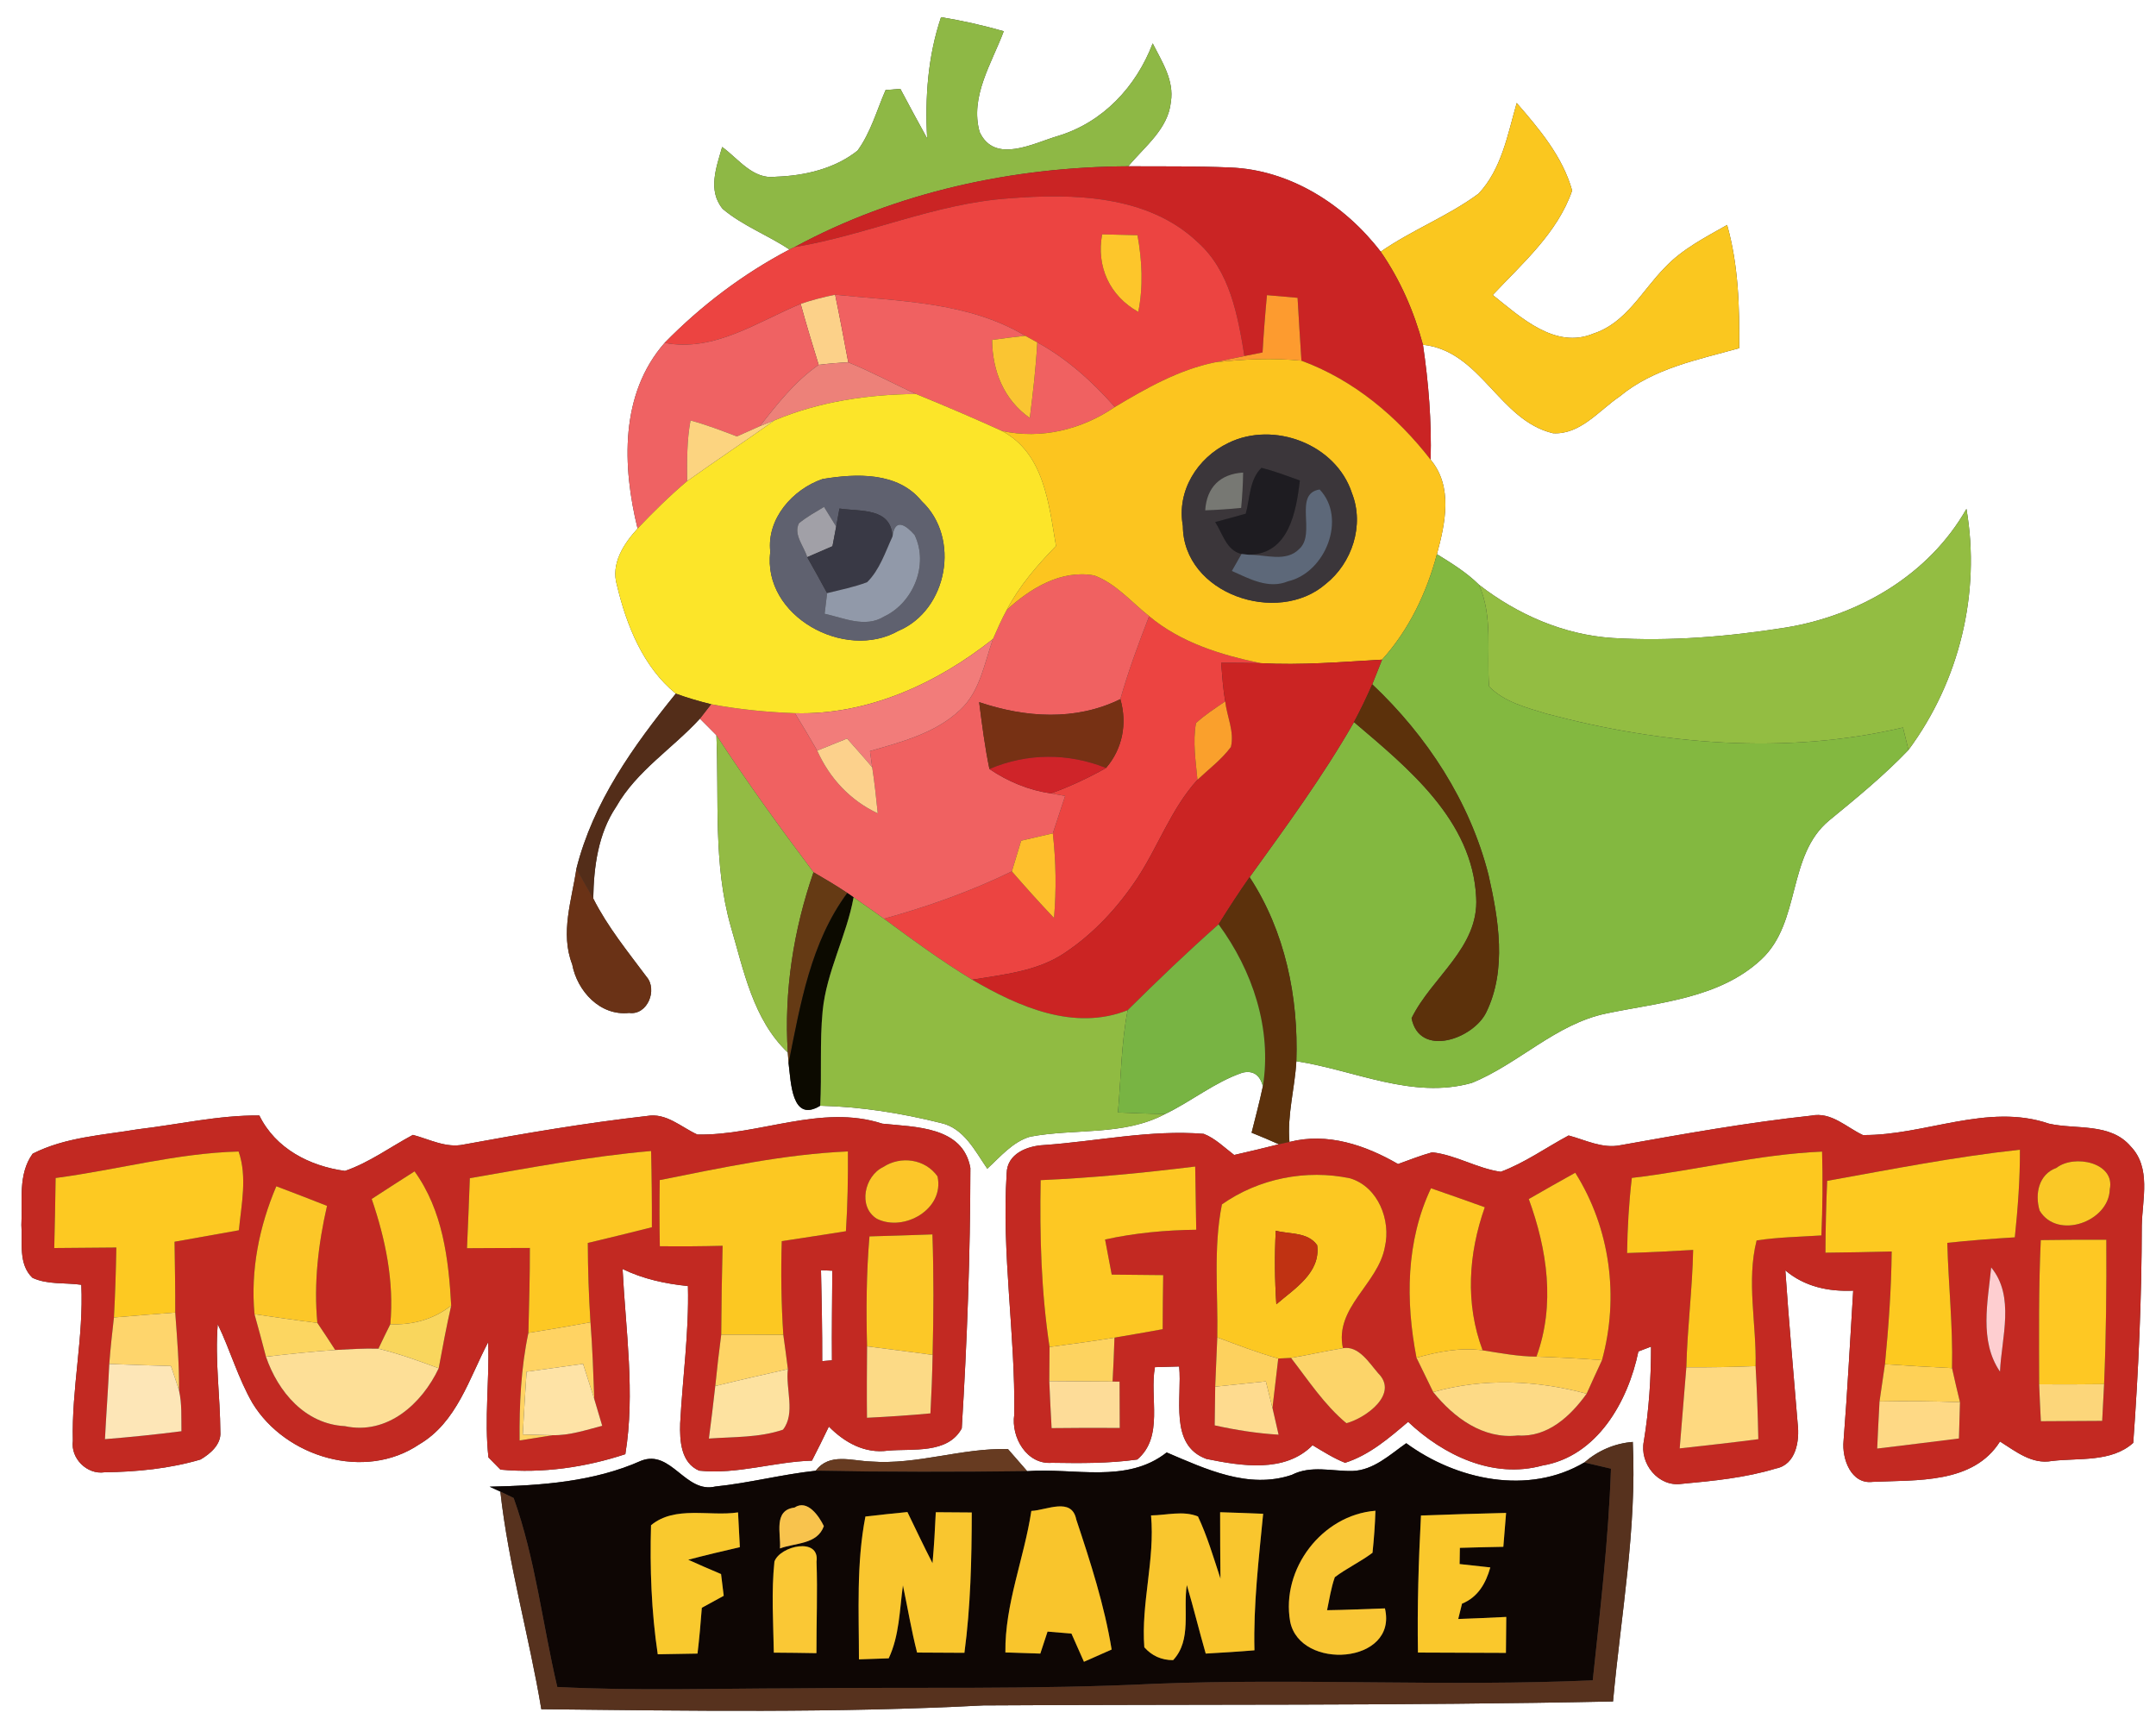 <?xml version="1.0" encoding="UTF-8" ?>
<!DOCTYPE svg PUBLIC "-//W3C//DTD SVG 1.1//EN" "http://www.w3.org/Graphics/SVG/1.1/DTD/svg11.dtd">
<svg width="250pt" height="200pt" viewBox="0 0 250 200" version="1.1" xmlns="http://www.w3.org/2000/svg">
<rect x="0" y="0" width="250" height="200" fill="#333333" stroke="none"/>
<g id="#ffffffff">
<path fill="#ffffff" opacity="1.00" d=" M 0.00 0.00 L 250.00 0.00 L 250.00 200.00 L 0.00 200.00 L 0.00 0.00 M 109.12 1.99 C 107.59 6.52 107.25 11.30 107.51 16.05 C 106.46 14.14 105.42 12.23 104.40 10.30 C 103.97 10.33 103.11 10.40 102.69 10.44 C 101.66 12.80 100.97 15.36 99.44 17.46 C 96.80 19.57 93.29 20.38 89.97 20.49 C 87.32 20.86 85.65 18.43 83.74 17.04 C 83.07 19.37 82.03 22.08 83.80 24.22 C 86.12 26.18 89.03 27.25 91.54 28.93 C 86.18 31.74 81.30 35.43 77.07 39.75 C 71.86 45.69 72.16 54.06 73.93 61.28 C 72.32 63.05 70.80 65.35 71.54 67.86 C 72.64 72.49 74.58 77.34 78.36 80.42 C 73.44 86.50 68.78 93.00 66.84 100.71 C 66.30 104.38 64.94 108.17 66.35 111.81 C 66.93 114.91 69.59 117.82 72.95 117.44 C 75.07 117.74 76.28 114.76 74.97 113.25 C 72.78 110.31 70.45 107.46 68.79 104.17 C 68.85 100.49 69.36 96.63 71.46 93.52 C 73.84 89.35 78.00 86.78 81.16 83.32 C 81.64 83.80 82.59 84.76 83.07 85.24 C 83.39 92.62 82.68 100.14 84.72 107.35 C 86.23 112.47 87.31 118.20 91.35 122.03 C 91.38 122.34 91.42 122.96 91.44 123.27 C 91.72 125.47 91.79 130.23 95.11 128.20 C 99.82 128.31 104.52 129.06 109.09 130.20 C 111.78 130.79 113.05 133.43 114.48 135.50 C 116.00 134.12 117.40 132.40 119.44 131.79 C 124.63 130.81 130.31 131.73 135.12 129.15 C 138.17 127.69 140.84 125.47 144.06 124.37 C 145.29 124.08 146.08 124.60 146.44 125.93 C 146.06 127.74 145.58 129.53 145.13 131.33 C 146.19 131.75 147.24 132.20 148.29 132.67 C 146.57 133.10 144.84 133.52 143.11 133.91 C 141.97 133.05 140.93 131.99 139.58 131.46 C 133.37 130.96 127.22 132.33 121.04 132.76 C 119.11 132.86 116.77 133.76 116.73 136.04 C 116.13 145.37 117.74 154.67 117.61 164.01 C 117.21 166.63 119.06 169.84 121.97 169.60 C 125.27 169.65 128.60 169.68 131.87 169.22 C 134.99 166.59 133.27 162.04 133.92 158.51 C 134.62 158.49 136.03 158.45 136.73 158.43 C 137.10 162.02 135.51 167.55 139.89 169.15 C 143.92 169.97 149.00 170.81 152.20 167.56 C 153.42 168.29 154.64 169.07 155.97 169.60 C 158.79 168.70 161.07 166.73 163.28 164.85 C 167.39 168.73 173.12 171.49 178.84 169.92 C 185.20 168.86 188.78 162.50 189.98 156.69 C 190.35 156.55 191.08 156.27 191.45 156.13 C 191.45 159.80 191.21 163.47 190.61 167.11 C 190.09 169.68 192.29 172.44 195.00 172.04 C 198.67 171.70 202.38 171.34 205.93 170.26 C 208.26 169.81 208.69 167.05 208.45 165.07 C 207.97 159.14 207.42 153.22 207.02 147.29 C 209.24 149.18 212.03 149.77 214.89 149.64 C 214.52 155.45 214.23 161.27 213.77 167.07 C 213.57 169.12 214.63 172.12 217.15 171.81 C 222.27 171.57 228.80 172.07 231.91 167.13 C 233.74 168.28 235.61 169.81 237.93 169.39 C 241.07 169.01 244.82 169.57 247.36 167.29 C 247.97 158.92 248.34 150.49 248.35 142.08 C 248.42 139.02 249.45 135.40 247.07 132.92 C 244.70 130.14 240.76 130.99 237.59 130.28 C 230.47 127.84 223.22 131.67 216.01 131.60 C 214.07 130.69 212.35 128.88 210.02 129.35 C 202.60 130.15 195.23 131.47 187.88 132.78 C 185.80 133.20 183.84 132.17 181.89 131.65 C 179.27 133.05 176.82 134.82 174.02 135.86 C 171.27 135.47 168.83 133.91 166.07 133.60 C 164.72 133.97 163.42 134.49 162.11 134.96 C 158.33 132.77 153.91 131.27 149.52 132.40 C 149.24 129.25 150.15 126.16 150.32 123.04 C 157.05 124.07 163.76 127.49 170.65 125.56 C 176.10 123.35 180.38 118.72 186.27 117.50 C 192.44 116.22 199.38 115.76 204.23 111.24 C 208.87 106.93 207.18 99.19 212.11 95.12 C 215.28 92.52 218.46 89.92 221.30 86.95 C 227.19 79.00 229.70 68.77 228.02 59.00 C 223.68 66.64 215.59 71.37 207.06 72.76 C 200.44 73.81 193.69 74.38 186.98 73.97 C 181.31 73.60 175.95 71.25 171.49 67.79 C 170.06 66.37 168.33 65.31 166.62 64.25 C 167.59 60.68 168.50 56.42 165.89 53.30 C 166.01 48.84 165.65 44.38 165.00 39.97 C 171.74 40.69 173.80 48.74 180.08 50.23 C 183.24 50.42 185.42 47.58 187.83 45.95 C 191.76 42.69 196.88 41.71 201.67 40.37 C 201.72 35.57 201.58 30.73 200.27 26.08 C 197.74 27.52 195.07 28.87 193.05 31.02 C 190.42 33.68 188.55 37.45 184.78 38.67 C 180.33 40.54 176.33 36.78 173.09 34.20 C 176.55 30.52 180.61 26.99 182.30 22.09 C 181.19 18.15 178.50 14.97 175.87 11.94 C 174.83 15.57 174.12 19.61 171.45 22.45 C 167.91 25.07 163.72 26.66 160.10 29.18 C 155.94 23.75 149.59 19.67 142.62 19.42 C 138.69 19.25 134.76 19.30 130.83 19.28 C 132.72 17.00 135.46 14.96 135.77 11.81 C 136.17 9.32 134.73 7.14 133.66 5.03 C 131.75 10.04 127.91 14.18 122.69 15.76 C 119.84 16.59 115.36 19.06 113.60 15.32 C 112.43 11.23 115.01 7.32 116.39 3.62 C 114.00 2.94 111.57 2.39 109.12 1.99 M 53.77 132.70 C 51.73 133.14 49.80 132.09 47.88 131.58 C 45.26 132.98 42.83 134.79 40.00 135.76 C 35.90 135.20 31.96 133.18 30.07 129.33 C 25.32 129.29 20.69 130.38 15.99 130.93 C 11.89 131.62 7.56 131.84 3.79 133.76 C 2.05 136.16 2.63 139.26 2.48 142.03 C 2.63 144.09 2.10 146.55 3.76 148.15 C 5.51 148.97 7.55 148.69 9.43 148.96 C 9.71 155.02 8.29 161.00 8.45 167.06 C 8.17 169.09 10.10 171.00 12.12 170.70 C 15.86 170.65 19.65 170.28 23.25 169.22 C 24.37 168.57 25.67 167.46 25.55 166.03 C 25.53 161.86 24.91 157.70 25.25 153.53 C 26.70 156.54 27.61 159.80 29.29 162.70 C 33.13 168.97 42.30 171.72 48.60 167.47 C 52.97 164.92 54.40 159.81 56.61 155.60 C 56.77 160.06 56.14 164.53 56.64 168.98 C 56.98 169.33 57.68 170.04 58.03 170.39 C 62.87 170.85 67.92 170.12 72.51 168.60 C 73.67 161.53 72.55 154.25 72.19 147.13 C 74.57 148.29 77.15 148.84 79.77 149.11 C 79.91 154.44 79.15 159.72 78.87 165.03 C 78.81 167.01 78.94 169.60 81.07 170.51 C 85.48 170.98 89.77 169.47 94.15 169.35 C 94.82 168.04 95.48 166.73 96.11 165.40 C 97.94 167.25 100.27 168.56 102.97 168.19 C 105.83 167.94 109.90 168.60 111.52 165.61 C 112.14 155.57 112.51 145.48 112.52 135.42 C 111.66 130.58 106.11 130.68 102.31 130.28 C 95.19 127.97 88.04 131.68 80.86 131.54 C 78.97 130.68 77.26 128.99 75.02 129.39 C 67.90 130.20 60.82 131.40 53.77 132.70 M 100.98 169.45 C 98.77 169.38 96.17 168.40 94.59 170.52 C 90.68 170.94 86.86 171.95 82.95 172.35 C 79.46 173.19 77.84 168.01 74.35 169.36 C 68.87 171.81 62.71 172.24 56.78 172.37 C 57.09 172.52 57.71 172.80 58.02 172.94 C 58.96 181.46 61.37 189.73 62.77 198.17 C 79.84 198.35 96.95 198.62 114.00 197.73 C 138.35 197.58 162.69 197.78 187.04 197.27 C 187.95 187.26 189.81 177.26 189.33 167.18 C 187.22 167.35 185.31 168.18 183.71 169.56 C 177.22 173.40 168.89 171.60 163.06 167.33 C 161.15 168.67 159.27 170.47 156.81 170.55 C 154.45 170.59 152.02 169.86 149.79 171.00 C 144.75 172.70 139.77 170.30 135.28 168.40 C 130.66 172.06 124.51 170.15 119.11 170.57 C 118.36 169.71 117.62 168.86 116.88 168.01 C 111.52 167.86 106.35 169.86 100.98 169.45 Z" />
<path fill="#ffffff" opacity="1.00" d=" M 95.20 147.27 C 95.53 147.28 96.18 147.31 96.51 147.33 C 96.49 150.79 96.44 154.25 96.47 157.72 C 96.19 157.74 95.62 157.79 95.34 157.81 C 95.35 154.29 95.28 150.78 95.20 147.27 Z" />
</g>
<g id="#8eb845ff">
<path fill="#8eb845" opacity="1.00" d=" M 109.12 1.99 C 111.57 2.39 114.00 2.94 116.39 3.62 C 115.01 7.32 112.43 11.23 113.60 15.32 C 115.36 19.06 119.84 16.59 122.69 15.76 C 127.91 14.18 131.75 10.04 133.66 5.03 C 134.73 7.14 136.17 9.32 135.77 11.81 C 135.46 14.96 132.72 17.00 130.83 19.28 C 117.47 19.35 103.93 22.26 92.13 28.65 L 91.54 28.93 C 89.03 27.25 86.12 26.18 83.80 24.22 C 82.03 22.08 83.07 19.37 83.74 17.04 C 85.65 18.43 87.32 20.86 89.97 20.49 C 93.29 20.38 96.80 19.57 99.44 17.46 C 100.97 15.36 101.66 12.80 102.69 10.44 C 103.11 10.40 103.97 10.33 104.40 10.30 C 105.42 12.23 106.46 14.14 107.51 16.05 C 107.25 11.30 107.59 6.52 109.12 1.99 Z" />
</g>
<g id="#fac71fff">
<path fill="#fac71f" opacity="1.00" d=" M 175.87 11.94 C 178.50 14.97 181.19 18.15 182.30 22.09 C 180.61 26.99 176.55 30.52 173.09 34.20 C 176.33 36.78 180.33 40.54 184.78 38.67 C 188.55 37.45 190.42 33.68 193.05 31.02 C 195.07 28.87 197.74 27.52 200.27 26.08 C 201.58 30.73 201.72 35.57 201.67 40.37 C 196.88 41.71 191.76 42.69 187.83 45.95 C 185.42 47.58 183.24 50.42 180.08 50.23 C 173.80 48.74 171.74 40.69 165.00 39.97 C 163.97 36.14 162.37 32.45 160.10 29.18 C 163.72 26.66 167.91 25.07 171.45 22.45 C 174.12 19.61 174.83 15.57 175.87 11.94 Z" />
</g>
<g id="#ca2424ff">
<path fill="#ca2424" opacity="1.00" d=" M 92.13 28.65 C 103.93 22.26 117.47 19.35 130.83 19.28 C 134.76 19.30 138.69 19.25 142.62 19.42 C 149.59 19.67 155.94 23.75 160.10 29.18 C 162.37 32.45 163.97 36.14 165.00 39.97 C 165.65 44.38 166.01 48.84 165.89 53.30 C 161.99 48.26 156.94 44.04 150.91 41.82 C 150.75 39.39 150.60 36.96 150.46 34.53 C 149.27 34.42 148.09 34.32 146.91 34.22 C 146.70 36.43 146.53 38.64 146.40 40.86 C 145.87 40.96 144.82 41.17 144.30 41.28 C 143.53 36.58 142.63 31.44 138.90 28.10 C 133.12 22.59 124.44 22.41 116.96 23.00 C 108.41 23.59 100.52 27.25 92.13 28.65 Z" />
</g>
<g id="#ec4441ff">
<path fill="#ec4441" opacity="1.00" d=" M 92.13 28.65 C 100.52 27.25 108.41 23.59 116.96 23.00 C 124.44 22.41 133.12 22.59 138.90 28.10 C 142.63 31.44 143.53 36.58 144.30 41.28 C 143.15 41.51 142.01 41.75 140.88 42.01 C 136.68 42.87 132.91 45.01 129.27 47.19 C 126.67 44.25 123.74 41.59 120.28 39.70 C 119.93 39.51 119.23 39.12 118.88 38.93 C 112.24 34.97 104.30 34.94 96.84 34.17 C 95.48 34.44 94.15 34.79 92.84 35.23 C 87.80 37.33 82.80 40.85 77.07 39.75 C 81.30 35.43 86.18 31.74 91.54 28.93 L 92.13 28.65 M 127.80 27.17 C 127.10 30.90 128.68 34.32 131.99 36.16 C 132.58 33.22 132.43 30.21 131.90 27.27 C 130.53 27.23 129.16 27.20 127.80 27.17 Z" />
<path fill="#ec4441" opacity="1.00" d=" M 129.91 81.06 C 130.84 77.79 132.02 74.61 133.25 71.44 C 136.92 74.51 141.58 75.94 146.18 76.89 C 144.65 76.86 143.12 76.85 141.60 76.85 C 141.72 78.34 141.82 79.84 142.07 81.32 C 140.91 82.12 139.71 82.88 138.68 83.84 C 138.29 86.02 138.65 88.23 138.85 90.41 C 135.81 93.75 134.32 98.11 131.86 101.84 C 129.63 105.20 126.83 108.24 123.46 110.48 C 120.30 112.62 116.40 112.98 112.74 113.59 C 109.19 111.44 105.84 108.98 102.50 106.52 C 107.59 105.11 112.58 103.34 117.33 101.03 C 118.92 102.86 120.54 104.67 122.22 106.43 C 122.50 103.16 122.45 99.88 122.08 96.62 C 122.55 95.17 123.03 93.72 123.51 92.28 C 123.10 92.21 122.28 92.06 121.87 91.99 C 124.07 91.18 126.21 90.20 128.25 89.04 C 130.18 86.79 130.72 83.88 129.91 81.06 Z" />
</g>
<g id="#fdc62bff">
<path fill="#fdc62b" opacity="1.00" d=" M 127.80 27.17 C 129.16 27.20 130.53 27.23 131.90 27.27 C 132.43 30.21 132.58 33.22 131.99 36.16 C 128.68 34.32 127.10 30.90 127.80 27.17 Z" />
</g>
<g id="#fcd189ff">
<path fill="#fcd189" opacity="1.00" d=" M 92.84 35.23 C 94.15 34.79 95.48 34.44 96.84 34.17 C 97.38 36.77 97.87 39.39 98.36 42.01 C 97.21 42.06 96.07 42.16 94.93 42.30 C 94.20 39.96 93.49 37.60 92.84 35.23 Z" />
</g>
<g id="#f06161ff">
<path fill="#f06161" opacity="1.00" d=" M 96.84 34.17 C 104.30 34.94 112.24 34.97 118.88 38.93 C 117.60 39.07 116.32 39.23 115.04 39.41 C 115.07 43.01 116.40 46.35 119.41 48.46 C 119.78 45.55 120.12 42.63 120.28 39.70 C 123.74 41.59 126.67 44.25 129.27 47.19 C 125.45 49.80 120.74 50.97 116.17 49.96 C 112.88 48.46 109.56 47.05 106.22 45.68 C 103.58 44.49 101.04 43.09 98.36 42.01 C 97.87 39.39 97.38 36.77 96.84 34.17 Z" />
<path fill="#f06161" opacity="1.00" d=" M 116.74 70.71 C 119.46 68.22 123.05 66.01 126.89 66.72 C 129.41 67.66 131.19 69.81 133.25 71.44 C 132.02 74.61 130.84 77.79 129.91 81.06 C 124.71 83.62 118.89 83.21 113.54 81.41 C 113.87 84.00 114.20 86.60 114.73 89.16 C 116.87 90.62 119.30 91.62 121.87 91.99 C 122.28 92.06 123.10 92.21 123.51 92.28 C 123.03 93.72 122.55 95.17 122.08 96.62 C 120.86 96.90 119.63 97.18 118.41 97.47 C 118.05 98.65 117.69 99.84 117.33 101.03 C 112.58 103.34 107.59 105.11 102.50 106.52 C 101.34 105.68 100.16 104.85 98.98 104.04 L 98.25 103.53 C 96.97 102.68 95.66 101.90 94.33 101.13 C 90.43 95.94 86.62 90.68 83.07 85.24 C 82.59 84.76 81.64 83.80 81.16 83.32 C 81.49 82.90 82.14 82.06 82.46 81.65 C 85.66 82.25 88.92 82.57 92.18 82.69 C 93.06 84.12 93.92 85.57 94.76 87.03 C 96.19 90.23 98.59 92.81 101.78 94.30 C 101.60 92.52 101.41 90.74 101.14 88.97 C 101.07 88.50 100.95 87.55 100.88 87.08 C 104.56 86.02 108.47 85.01 111.33 82.31 C 113.64 80.18 114.13 76.92 115.14 74.09 C 115.64 72.95 116.14 71.80 116.74 70.71 Z" />
</g>
<g id="#fd9b2fff">
<path fill="#fd9b2f" opacity="1.00" d=" M 146.91 34.22 C 148.09 34.32 149.27 34.42 150.46 34.53 C 150.60 36.96 150.75 39.39 150.91 41.82 C 147.58 41.48 144.21 41.64 140.88 42.01 C 142.01 41.75 143.15 41.51 144.30 41.28 C 144.82 41.17 145.87 40.96 146.40 40.86 C 146.53 38.64 146.70 36.43 146.91 34.22 Z" />
</g>
<g id="#ef6263ff">
<path fill="#ef6263" opacity="1.00" d=" M 77.07 39.75 C 82.80 40.85 87.80 37.33 92.84 35.23 C 93.49 37.60 94.20 39.96 94.93 42.30 C 92.20 44.20 90.14 46.82 88.11 49.41 C 87.22 49.81 86.34 50.21 85.45 50.60 C 83.68 49.93 81.90 49.24 80.07 48.75 C 79.64 51.06 79.66 53.43 79.68 55.78 C 77.65 57.49 75.76 59.36 73.93 61.28 C 72.16 54.06 71.86 45.69 77.07 39.75 Z" />
</g>
<g id="#fac532ff">
<path fill="#fac532" opacity="1.00" d=" M 115.04 39.41 C 116.32 39.23 117.60 39.07 118.88 38.93 C 119.23 39.12 119.93 39.51 120.28 39.70 C 120.12 42.63 119.78 45.55 119.41 48.46 C 116.40 46.35 115.07 43.01 115.04 39.41 Z" />
</g>
<g id="#fcc51fff">
<path fill="#fcc51f" opacity="1.00" d=" M 140.88 42.01 C 144.21 41.64 147.58 41.48 150.91 41.82 C 156.94 44.04 161.99 48.26 165.89 53.30 C 168.50 56.42 167.59 60.68 166.62 64.25 C 165.42 68.74 163.39 73.01 160.26 76.48 C 155.57 76.75 150.88 77.15 146.18 76.89 C 141.58 75.94 136.92 74.51 133.25 71.44 C 131.19 69.81 129.41 67.66 126.89 66.72 C 123.05 66.01 119.46 68.22 116.74 70.71 C 118.20 67.93 120.27 65.54 122.45 63.30 C 121.61 58.43 121.08 52.54 116.17 49.96 C 120.74 50.97 125.45 49.80 129.27 47.19 C 132.91 45.01 136.68 42.87 140.88 42.01 M 142.43 51.36 C 138.83 53.09 136.42 56.93 137.16 60.98 C 137.20 68.85 148.12 72.57 153.72 67.71 C 156.78 65.29 158.23 60.89 156.77 57.19 C 154.93 51.50 147.70 48.77 142.43 51.36 Z" />
</g>
<g id="#ed8179ff">
<path fill="#ed8179" opacity="1.00" d=" M 94.93 42.30 C 96.07 42.16 97.21 42.06 98.36 42.01 C 101.04 43.09 103.58 44.49 106.22 45.68 C 100.63 45.73 94.98 46.56 89.80 48.74 C 89.38 48.91 88.53 49.24 88.11 49.41 C 90.14 46.82 92.20 44.20 94.93 42.30 Z" />
</g>
<g id="#fce529ff">
<path fill="#fce529" opacity="1.00" d=" M 89.80 48.74 C 94.98 46.56 100.63 45.73 106.22 45.68 C 109.56 47.05 112.88 48.46 116.17 49.96 C 121.08 52.54 121.61 58.43 122.45 63.30 C 120.27 65.54 118.20 67.93 116.74 70.71 C 116.14 71.80 115.64 72.95 115.14 74.09 C 108.65 79.25 100.61 82.93 92.18 82.69 C 88.92 82.57 85.66 82.25 82.46 81.65 C 81.07 81.31 79.70 80.91 78.36 80.42 C 74.58 77.34 72.64 72.49 71.54 67.86 C 70.80 65.35 72.32 63.05 73.93 61.28 C 75.76 59.36 77.65 57.49 79.68 55.78 C 83.03 53.39 86.45 51.12 89.80 48.74 M 95.38 55.54 C 91.92 56.73 88.89 60.13 89.32 63.98 C 88.38 71.43 97.96 76.67 104.16 73.15 C 109.89 70.74 111.41 62.35 106.87 58.10 C 104.12 54.69 99.28 54.89 95.38 55.54 Z" />
</g>
<g id="#fcd480ff">
<path fill="#fcd480" opacity="1.00" d=" M 80.07 48.75 C 81.90 49.24 83.68 49.93 85.45 50.60 C 86.34 50.21 87.22 49.81 88.11 49.41 C 88.53 49.24 89.38 48.91 89.80 48.74 C 86.45 51.12 83.03 53.39 79.68 55.78 C 79.66 53.43 79.64 51.06 80.07 48.75 Z" />
</g>
<g id="#3b363aff">
<path fill="#3b363a" opacity="1.00" d=" M 142.43 51.36 C 147.70 48.77 154.93 51.50 156.77 57.19 C 158.23 60.89 156.78 65.29 153.72 67.71 C 148.12 72.57 137.20 68.85 137.16 60.98 C 136.42 56.93 138.83 53.09 142.43 51.36 M 146.27 54.24 C 144.86 55.63 144.95 57.77 144.45 59.56 C 143.27 59.88 142.09 60.20 140.91 60.53 C 141.77 61.85 142.20 63.82 143.96 64.23 C 143.68 64.73 143.12 65.71 142.84 66.20 C 144.86 67.10 147.09 68.34 149.35 67.40 C 153.71 66.39 156.20 60.08 153.02 56.75 C 149.91 57.24 152.66 61.87 150.65 63.65 C 149.12 65.22 146.73 64.29 144.82 64.32 C 149.47 64.24 150.29 59.33 150.73 55.71 C 149.25 55.18 147.79 54.62 146.27 54.24 M 139.75 59.17 C 141.14 59.12 142.53 59.03 143.92 58.89 C 144.05 57.53 144.13 56.16 144.15 54.79 C 141.48 54.95 139.92 56.50 139.75 59.17 Z" />
</g>
<g id="#1e1c21ff">
<path fill="#1e1c21" opacity="1.00" d=" M 146.27 54.24 C 147.79 54.62 149.25 55.18 150.73 55.71 C 150.29 59.33 149.47 64.24 144.82 64.32 L 143.96 64.23 C 142.20 63.82 141.77 61.85 140.91 60.53 C 142.09 60.20 143.27 59.88 144.45 59.56 C 144.95 57.77 144.86 55.63 146.27 54.24 Z" />
</g>
<g id="#5f616fff">
<path fill="#5f616f" opacity="1.00" d=" M 95.38 55.54 C 99.28 54.89 104.12 54.69 106.87 58.10 C 111.41 62.35 109.89 70.74 104.16 73.15 C 97.96 76.67 88.38 71.43 89.32 63.98 C 88.89 60.13 91.92 56.73 95.38 55.54 M 92.64 60.67 C 91.98 62.01 93.24 63.34 93.60 64.60 C 94.39 65.98 95.15 67.37 95.91 68.77 C 95.84 69.36 95.69 70.56 95.62 71.16 C 97.85 71.65 100.33 72.83 102.50 71.49 C 105.91 69.89 107.72 65.46 106.05 62.02 C 105.01 60.85 103.77 60.01 103.49 62.20 C 103.31 58.82 99.78 59.33 97.34 58.96 C 97.25 59.48 97.05 60.53 96.96 61.05 C 96.61 60.48 95.91 59.34 95.55 58.77 C 94.56 59.37 93.54 59.93 92.64 60.67 Z" />
</g>
<g id="#777873ff">
<path fill="#777873" opacity="1.00" d=" M 139.75 59.17 C 139.92 56.50 141.48 54.95 144.15 54.79 C 144.13 56.16 144.05 57.53 143.92 58.89 C 142.53 59.03 141.14 59.12 139.75 59.17 Z" />
</g>
<g id="#5d6879ff">
<path fill="#5d6879" opacity="1.00" d=" M 150.65 63.65 C 152.66 61.87 149.91 57.24 153.02 56.75 C 156.20 60.08 153.71 66.39 149.35 67.40 C 147.09 68.34 144.86 67.10 142.84 66.20 C 143.12 65.71 143.68 64.73 143.96 64.23 L 144.82 64.32 C 146.73 64.29 149.12 65.22 150.65 63.65 Z" />
</g>
<g id="#a1a0a7ff">
<path fill="#a1a0a7" opacity="1.00" d=" M 92.64 60.67 C 93.54 59.93 94.56 59.37 95.55 58.77 C 95.91 59.34 96.61 60.48 96.96 61.05 C 96.85 61.62 96.64 62.76 96.53 63.33 C 95.80 63.64 94.33 64.28 93.60 64.60 C 93.24 63.34 91.98 62.01 92.64 60.67 Z" />
</g>
<g id="#393945ff">
<path fill="#393945" opacity="1.00" d=" M 97.34 58.96 C 99.78 59.33 103.31 58.82 103.49 62.20 C 102.65 64.02 102.01 66.05 100.55 67.50 C 99.05 68.07 97.47 68.38 95.91 68.77 C 95.15 67.37 94.39 65.98 93.60 64.60 C 94.33 64.28 95.80 63.64 96.53 63.33 C 96.64 62.76 96.85 61.62 96.96 61.05 C 97.05 60.53 97.25 59.48 97.34 58.96 Z" />
</g>
<g id="#93bd42ff">
<path fill="#93bd42" opacity="1.00" d=" M 207.06 72.76 C 215.59 71.37 223.68 66.64 228.02 59.00 C 229.70 68.77 227.19 79.00 221.30 86.95 C 221.14 86.30 220.82 85.00 220.66 84.35 C 207.05 87.56 192.75 86.32 179.35 82.76 C 177.01 82.04 174.43 81.41 172.67 79.59 C 172.36 75.66 173.16 71.53 171.49 67.79 C 175.95 71.25 181.31 73.60 186.98 73.97 C 193.69 74.38 200.44 73.81 207.06 72.76 Z" />
</g>
<g id="#9199a9ff">
<path fill="#9199a9" opacity="1.00" d=" M 103.49 62.20 C 103.77 60.01 105.01 60.85 106.05 62.02 C 107.72 65.46 105.91 69.89 102.50 71.49 C 100.33 72.83 97.85 71.65 95.62 71.16 C 95.69 70.56 95.84 69.36 95.91 68.77 C 97.47 68.38 99.05 68.07 100.55 67.50 C 102.01 66.05 102.65 64.02 103.49 62.20 Z" />
</g>
<g id="#83b840ff">
<path fill="#83b840" opacity="1.00" d=" M 160.26 76.48 C 163.39 73.01 165.42 68.74 166.62 64.25 C 168.33 65.31 170.06 66.37 171.49 67.79 C 173.16 71.53 172.36 75.66 172.67 79.59 C 174.43 81.41 177.01 82.04 179.35 82.76 C 192.75 86.32 207.05 87.56 220.66 84.35 C 220.82 85.00 221.14 86.30 221.30 86.95 C 218.46 89.92 215.28 92.52 212.11 95.12 C 207.18 99.19 208.87 106.93 204.23 111.24 C 199.38 115.76 192.44 116.22 186.27 117.50 C 180.38 118.72 176.10 123.35 170.65 125.56 C 163.76 127.49 157.05 124.07 150.32 123.04 C 150.57 115.59 149.02 107.99 144.90 101.70 C 149.12 95.84 153.41 90.00 157.00 83.72 C 163.28 89.06 170.75 95.11 171.17 104.05 C 171.52 109.87 166.00 113.30 163.68 118.05 C 164.59 122.67 170.84 120.46 172.34 117.37 C 174.75 112.43 173.77 106.58 172.60 101.43 C 170.43 92.91 165.47 85.33 159.12 79.34 C 159.50 78.38 159.88 77.43 160.26 76.48 Z" />
</g>
<g id="#f27c7aff">
<path fill="#f27c7a" opacity="1.00" d=" M 92.18 82.69 C 100.61 82.93 108.65 79.25 115.14 74.09 C 114.13 76.92 113.64 80.18 111.33 82.31 C 108.47 85.01 104.56 86.02 100.88 87.08 C 100.95 87.55 101.07 88.50 101.14 88.97 C 100.19 87.83 99.20 86.73 98.22 85.63 C 97.06 86.10 95.91 86.56 94.76 87.03 C 93.92 85.57 93.06 84.12 92.18 82.69 Z" />
</g>
<g id="#cb2423ff">
<path fill="#cb2423" opacity="1.00" d=" M 146.18 76.89 C 150.88 77.15 155.57 76.75 160.26 76.48 C 159.88 77.43 159.50 78.38 159.12 79.34 C 158.47 80.83 157.77 82.29 157.00 83.72 C 153.41 90.00 149.12 95.84 144.90 101.70 C 143.64 103.49 142.46 105.32 141.30 107.17 C 137.68 110.37 134.19 113.72 130.76 117.12 C 124.57 119.59 118.09 116.72 112.74 113.59 C 116.40 112.98 120.30 112.62 123.46 110.48 C 126.83 108.24 129.63 105.20 131.86 101.84 C 134.32 98.11 135.81 93.75 138.85 90.41 C 140.17 89.17 141.64 88.07 142.73 86.61 C 143.16 84.85 142.27 83.07 142.07 81.32 C 141.82 79.84 141.72 78.34 141.60 76.85 C 143.12 76.85 144.65 76.86 146.18 76.89 Z" />
</g>
<g id="#532d19ff">
<path fill="#532d19" opacity="1.00" d=" M 78.36 80.42 C 79.70 80.91 81.07 81.31 82.46 81.65 C 82.14 82.06 81.49 82.90 81.16 83.32 C 78.00 86.78 73.84 89.35 71.46 93.52 C 69.36 96.63 68.85 100.49 68.79 104.17 C 68.13 103.01 67.49 101.86 66.84 100.71 C 68.78 93.00 73.44 86.50 78.36 80.42 Z" />
</g>
<g id="#5c310bff">
<path fill="#5c310b" opacity="1.00" d=" M 157.00 83.72 C 157.77 82.29 158.47 80.83 159.12 79.34 C 165.47 85.33 170.43 92.91 172.60 101.43 C 173.77 106.58 174.75 112.43 172.34 117.37 C 170.84 120.46 164.59 122.67 163.68 118.05 C 166.00 113.30 171.52 109.87 171.17 104.05 C 170.75 95.11 163.28 89.06 157.00 83.72 Z" />
</g>
<g id="#773114ff">
<path fill="#773114" opacity="1.00" d=" M 113.54 81.41 C 118.89 83.21 124.71 83.62 129.91 81.06 C 130.72 83.88 130.18 86.79 128.25 89.04 C 123.87 87.28 119.08 87.30 114.73 89.16 C 114.20 86.60 113.87 84.00 113.54 81.41 Z" />
</g>
<g id="#faa02cff">
<path fill="#faa02c" opacity="1.00" d=" M 138.68 83.84 C 139.71 82.88 140.91 82.12 142.07 81.32 C 142.27 83.07 143.16 84.85 142.73 86.61 C 141.64 88.07 140.17 89.17 138.85 90.41 C 138.65 88.23 138.29 86.02 138.68 83.84 Z" />
</g>
<g id="#93bb44ff">
<path fill="#93bb44" opacity="1.00" d=" M 83.07 85.24 C 86.62 90.68 90.43 95.94 94.33 101.13 C 92.01 107.83 90.90 114.94 91.35 122.03 C 87.31 118.20 86.23 112.47 84.72 107.35 C 82.68 100.14 83.39 92.62 83.07 85.24 Z" />
</g>
<g id="#fcd18cff">
<path fill="#fcd18c" opacity="1.00" d=" M 94.76 87.03 C 95.91 86.56 97.06 86.10 98.22 85.63 C 99.20 86.73 100.19 87.83 101.14 88.97 C 101.41 90.74 101.60 92.52 101.78 94.30 C 98.59 92.81 96.19 90.23 94.76 87.03 Z" />
</g>
<g id="#cf2429ff">
<path fill="#cf2429" opacity="1.00" d=" M 114.73 89.16 C 119.08 87.30 123.87 87.28 128.25 89.04 C 126.21 90.20 124.07 91.18 121.87 91.99 C 119.30 91.62 116.87 90.62 114.73 89.16 Z" />
</g>
<g id="#febf2cff">
<path fill="#febf2c" opacity="1.00" d=" M 118.41 97.47 C 119.63 97.18 120.86 96.90 122.08 96.62 C 122.45 99.88 122.50 103.16 122.22 106.43 C 120.54 104.67 118.92 102.86 117.33 101.03 C 117.69 99.84 118.05 98.65 118.41 97.47 Z" />
</g>
<g id="#6a3216ff">
<path fill="#6a3216" opacity="1.00" d=" M 66.84 100.71 C 67.49 101.86 68.13 103.01 68.79 104.17 C 70.45 107.46 72.78 110.31 74.97 113.25 C 76.28 114.76 75.07 117.74 72.95 117.44 C 69.59 117.82 66.93 114.91 66.35 111.81 C 64.94 108.17 66.30 104.38 66.84 100.71 Z" />
</g>
<g id="#653a14ff">
<path fill="#653a14" opacity="1.00" d=" M 94.33 101.13 C 95.66 101.90 96.97 102.68 98.25 103.53 C 94.00 109.27 92.81 116.44 91.44 123.27 C 91.42 122.96 91.38 122.34 91.35 122.03 C 90.90 114.94 92.01 107.83 94.33 101.13 Z" />
</g>
<g id="#5c310cff">
<path fill="#5c310c" opacity="1.00" d=" M 141.30 107.17 C 142.46 105.32 143.64 103.49 144.90 101.70 C 149.02 107.99 150.57 115.59 150.32 123.04 C 150.15 126.16 149.24 129.25 149.52 132.40 C 149.21 132.47 148.60 132.60 148.29 132.67 C 147.24 132.20 146.19 131.75 145.13 131.33 C 145.58 129.53 146.06 127.74 146.44 125.93 C 147.50 119.27 145.24 112.53 141.30 107.17 Z" />
</g>
<g id="#0c0a00ff">
<path fill="#0c0a00" opacity="1.00" d=" M 91.44 123.27 C 92.81 116.44 94.00 109.27 98.25 103.53 L 98.98 104.04 C 98.16 108.53 95.84 112.64 95.39 117.22 C 95.04 120.87 95.30 124.54 95.11 128.20 C 91.79 130.23 91.72 125.47 91.44 123.27 Z" />
</g>
<g id="#90bb42ff">
<path fill="#90bb42" opacity="1.00" d=" M 98.98 104.04 C 100.16 104.85 101.34 105.68 102.50 106.52 C 105.84 108.98 109.19 111.44 112.74 113.59 C 118.09 116.72 124.57 119.59 130.76 117.12 C 130.00 121.03 129.99 125.03 129.63 128.98 C 131.46 129.05 133.29 129.14 135.12 129.15 C 130.31 131.73 124.63 130.81 119.44 131.79 C 117.40 132.40 116.00 134.12 114.48 135.50 C 113.05 133.43 111.78 130.79 109.09 130.20 C 104.52 129.06 99.82 128.31 95.11 128.20 C 95.30 124.54 95.04 120.87 95.39 117.22 C 95.84 112.64 98.16 108.53 98.98 104.04 Z" />
</g>
<g id="#78b443ff">
<path fill="#78b443" opacity="1.00" d=" M 130.76 117.12 C 134.19 113.72 137.68 110.37 141.30 107.17 C 145.24 112.53 147.50 119.27 146.44 125.93 C 146.08 124.60 145.29 124.08 144.06 124.37 C 140.84 125.47 138.17 127.69 135.12 129.15 C 133.29 129.14 131.46 129.05 129.63 128.98 C 129.99 125.03 130.00 121.03 130.76 117.12 Z" />
</g>
<g id="#c22922ff">
<path fill="#c22922" opacity="1.00" d=" M 53.77 132.70 C 60.82 131.40 67.90 130.20 75.02 129.39 C 77.26 128.99 78.97 130.68 80.86 131.54 C 88.04 131.68 95.19 127.97 102.31 130.28 C 106.11 130.68 111.66 130.58 112.52 135.42 C 112.51 145.48 112.14 155.57 111.52 165.61 C 109.90 168.60 105.83 167.94 102.97 168.19 C 100.27 168.56 97.94 167.25 96.11 165.40 C 95.48 166.73 94.82 168.04 94.15 169.35 C 89.77 169.47 85.48 170.98 81.07 170.51 C 78.94 169.60 78.81 167.01 78.87 165.03 C 79.15 159.72 79.91 154.44 79.77 149.11 C 77.15 148.84 74.57 148.29 72.19 147.13 C 72.55 154.25 73.67 161.53 72.51 168.60 C 67.92 170.12 62.87 170.85 58.03 170.39 C 57.68 170.04 56.98 169.33 56.64 168.98 C 56.14 164.53 56.77 160.06 56.61 155.60 C 54.40 159.81 52.97 164.92 48.60 167.47 C 42.30 171.72 33.13 168.97 29.29 162.70 C 27.61 159.80 26.70 156.54 25.25 153.53 C 24.91 157.70 25.53 161.86 25.55 166.03 C 25.67 167.46 24.37 168.57 23.25 169.22 C 19.65 170.28 15.86 170.65 12.12 170.70 C 10.10 171.00 8.17 169.09 8.45 167.06 C 8.29 161.00 9.71 155.02 9.43 148.96 C 7.55 148.69 5.51 148.97 3.76 148.15 C 2.10 146.55 2.63 144.09 2.48 142.03 C 2.63 139.26 2.05 136.16 3.79 133.76 C 7.56 131.84 11.89 131.62 15.99 130.93 C 20.69 130.38 25.32 129.29 30.07 129.33 C 31.96 133.18 35.90 135.20 40.00 135.76 C 42.83 134.79 45.26 132.98 47.88 131.58 C 49.80 132.09 51.73 133.14 53.77 132.70 M 6.45 136.58 C 6.41 139.28 6.36 141.99 6.29 144.70 C 8.69 144.69 11.09 144.66 13.49 144.64 C 13.44 147.34 13.36 150.05 13.21 152.75 C 13.00 154.54 12.81 156.34 12.67 158.14 C 12.54 161.05 12.32 163.95 12.17 166.86 C 15.13 166.62 18.09 166.32 21.04 165.94 C 21.01 164.36 21.11 162.77 20.76 161.22 C 20.79 158.20 20.54 155.19 20.32 152.18 C 20.33 149.44 20.28 146.70 20.24 143.97 C 22.73 143.53 25.21 143.09 27.70 142.64 C 27.99 139.62 28.69 136.47 27.67 133.51 C 20.51 133.69 13.53 135.65 6.45 136.58 M 54.48 136.60 C 54.38 139.31 54.27 142.02 54.15 144.72 C 56.58 144.71 59.01 144.69 61.44 144.69 C 61.45 147.97 61.35 151.25 61.27 154.54 C 60.40 158.63 60.22 162.83 60.25 167.01 C 61.52 166.81 62.79 166.61 64.07 166.40 C 66.04 166.44 67.94 165.80 69.83 165.31 C 69.60 164.54 69.14 162.99 68.91 162.21 C 68.80 159.24 68.70 156.27 68.47 153.31 C 68.27 150.25 68.17 147.18 68.16 144.11 C 70.64 143.52 73.12 142.92 75.59 142.29 C 75.60 139.34 75.57 136.39 75.50 133.45 C 68.43 134.06 61.46 135.40 54.48 136.60 M 76.50 136.82 C 76.46 139.38 76.46 141.93 76.51 144.49 C 78.94 144.52 81.36 144.50 83.79 144.44 C 83.70 147.87 83.65 151.30 83.63 154.74 C 83.37 156.72 83.14 158.71 82.94 160.70 C 82.72 162.73 82.46 164.76 82.20 166.79 C 85.06 166.58 88.04 166.70 90.79 165.76 C 92.28 163.87 91.07 161.01 91.36 158.74 C 91.19 157.41 91.02 156.08 90.83 154.76 C 90.59 151.14 90.54 147.52 90.65 143.90 C 93.13 143.53 95.61 143.14 98.09 142.75 C 98.29 139.67 98.34 136.59 98.32 133.50 C 90.94 133.82 83.72 135.39 76.50 136.82 M 102.41 135.31 C 100.24 136.34 99.44 139.92 101.68 141.31 C 104.81 142.87 109.55 140.20 108.71 136.39 C 107.29 134.37 104.44 133.97 102.41 135.31 M 43.10 139.01 C 44.70 143.68 45.71 148.57 45.26 153.53 C 44.79 154.47 44.33 155.42 43.88 156.37 C 42.21 156.32 40.54 156.43 38.87 156.52 C 38.19 155.46 37.50 154.42 36.80 153.38 C 36.37 148.82 36.90 144.26 37.92 139.81 C 35.96 139.04 34.01 138.28 32.04 137.54 C 30.05 142.22 29.04 147.27 29.51 152.37 C 29.97 154.01 30.41 155.65 30.84 157.30 C 32.24 161.38 35.38 165.11 39.99 165.35 C 44.90 166.41 48.92 162.77 50.87 158.64 C 51.32 156.21 51.77 153.78 52.32 151.37 C 52.02 145.95 51.34 140.34 48.07 135.81 C 46.41 136.87 44.75 137.93 43.10 139.01 M 100.82 143.35 C 100.46 147.59 100.43 151.85 100.54 156.10 C 100.52 158.86 100.50 161.62 100.53 164.38 C 102.99 164.26 105.44 164.10 107.89 163.87 C 108.01 161.61 108.10 159.35 108.14 157.09 C 108.26 152.43 108.28 147.77 108.12 143.12 C 105.69 143.20 103.25 143.29 100.82 143.35 M 95.20 147.27 C 95.28 150.78 95.35 154.29 95.34 157.81 C 95.62 157.79 96.19 157.74 96.47 157.72 C 96.44 154.25 96.49 150.79 96.51 147.33 C 96.18 147.31 95.53 147.28 95.20 147.27 Z" />
</g>
<g id="#c32922ff">
<path fill="#c32922" opacity="1.00" d=" M 187.88 132.78 C 195.23 131.47 202.60 130.15 210.02 129.35 C 212.35 128.88 214.07 130.69 216.01 131.60 C 223.22 131.67 230.47 127.84 237.59 130.28 C 240.76 130.99 244.70 130.14 247.07 132.92 C 249.45 135.40 248.42 139.02 248.35 142.08 C 248.34 150.49 247.97 158.92 247.36 167.29 C 244.82 169.57 241.07 169.01 237.93 169.39 C 235.61 169.81 233.74 168.28 231.91 167.13 C 228.80 172.07 222.27 171.57 217.15 171.81 C 214.63 172.12 213.57 169.12 213.77 167.07 C 214.23 161.27 214.52 155.45 214.89 149.64 C 212.03 149.77 209.24 149.18 207.02 147.29 C 207.42 153.22 207.97 159.14 208.45 165.07 C 208.69 167.05 208.26 169.81 205.93 170.26 C 202.38 171.34 198.67 171.70 195.00 172.04 C 192.29 172.44 190.09 169.68 190.61 167.11 C 191.21 163.47 191.45 159.80 191.45 156.13 C 191.08 156.27 190.35 156.55 189.98 156.69 C 188.78 162.50 185.20 168.86 178.84 169.92 C 173.12 171.49 167.39 168.73 163.28 164.85 C 161.07 166.73 158.79 168.70 155.97 169.60 C 154.64 169.07 153.42 168.29 152.20 167.56 C 149.00 170.81 143.92 169.97 139.89 169.15 C 135.51 167.55 137.10 162.02 136.73 158.43 C 136.03 158.45 134.62 158.49 133.92 158.51 C 133.27 162.04 134.99 166.59 131.87 169.22 C 128.60 169.68 125.27 169.65 121.97 169.60 C 119.06 169.84 117.21 166.63 117.61 164.01 C 117.74 154.67 116.13 145.37 116.73 136.04 C 116.77 133.76 119.11 132.86 121.04 132.76 C 127.22 132.33 133.37 130.96 139.58 131.46 C 140.93 131.99 141.97 133.05 143.11 133.91 C 144.84 133.52 146.57 133.10 148.29 132.67 C 148.60 132.60 149.21 132.47 149.52 132.40 C 153.91 131.27 158.33 132.77 162.11 134.96 C 163.42 134.49 164.72 133.97 166.07 133.60 C 168.83 133.91 171.27 135.47 174.02 135.86 C 176.82 134.82 179.27 133.05 181.89 131.65 C 183.84 132.17 185.80 133.20 187.88 132.78 M 211.87 136.91 C 211.75 139.69 211.68 142.46 211.67 145.24 C 214.23 145.22 216.79 145.16 219.35 145.10 C 219.31 149.47 218.99 153.82 218.57 158.17 C 218.35 159.61 218.14 161.05 217.94 162.49 C 217.84 164.31 217.75 166.13 217.67 167.95 C 220.82 167.56 223.99 167.19 227.15 166.78 C 227.19 165.37 227.23 163.97 227.27 162.57 C 226.95 161.25 226.64 159.94 226.35 158.62 C 226.46 153.77 225.93 148.94 225.80 144.10 C 228.40 143.82 231.01 143.62 233.63 143.46 C 233.98 140.08 234.24 136.70 234.22 133.30 C 226.71 134.11 219.30 135.58 211.87 136.91 M 189.22 136.57 C 188.88 139.46 188.71 142.37 188.67 145.28 C 191.22 145.20 193.78 145.07 196.33 144.92 C 196.24 149.47 195.65 153.99 195.54 158.53 C 195.29 161.67 195.02 164.79 194.77 167.93 C 197.81 167.59 200.86 167.26 203.89 166.86 C 203.83 164.04 203.73 161.21 203.57 158.39 C 203.69 153.56 202.49 148.54 203.69 143.82 C 206.17 143.44 208.69 143.40 211.20 143.24 C 211.34 140.00 211.37 136.76 211.28 133.52 C 203.84 133.84 196.59 135.71 189.22 136.57 M 120.67 136.83 C 120.55 143.29 120.73 149.77 121.70 156.17 C 121.69 157.49 121.68 158.81 121.67 160.13 C 121.75 161.94 121.83 163.76 121.94 165.58 C 124.57 165.55 127.20 165.54 129.84 165.56 C 129.83 163.77 129.82 161.98 129.82 160.19 L 129.01 160.18 C 129.11 158.48 129.17 156.79 129.23 155.09 C 131.09 154.78 132.96 154.44 134.82 154.11 C 134.82 152.02 134.85 149.93 134.88 147.84 C 132.89 147.81 130.90 147.80 128.91 147.78 C 128.65 146.42 128.40 145.06 128.14 143.71 C 131.61 142.95 135.15 142.62 138.71 142.58 C 138.66 140.14 138.62 137.69 138.59 135.25 C 132.64 135.98 126.66 136.57 120.67 136.83 M 238.45 135.41 C 236.38 136.15 235.93 138.47 236.51 140.37 C 238.56 143.78 244.55 141.66 244.64 137.89 C 245.30 134.79 240.51 133.79 238.45 135.41 M 141.69 139.64 C 140.67 144.71 141.25 149.93 141.15 155.06 C 141.07 156.96 140.99 158.86 140.91 160.77 C 140.89 162.26 140.87 163.76 140.85 165.26 C 143.29 165.80 145.76 166.19 148.26 166.34 C 148.09 165.56 147.73 164.01 147.55 163.24 C 147.78 161.33 148.00 159.42 148.22 157.51 C 148.59 157.50 149.33 157.46 149.70 157.44 C 151.72 160.05 153.56 162.88 156.12 165.01 C 158.38 164.41 162.23 161.62 159.81 159.22 C 158.76 158.01 157.54 155.99 155.72 156.31 C 154.71 151.59 159.79 148.89 160.58 144.59 C 161.31 141.47 159.80 137.60 156.56 136.62 C 151.47 135.54 145.94 136.64 141.69 139.64 M 177.27 139.02 C 179.41 144.88 180.36 151.28 178.16 157.29 C 176.06 157.28 173.99 156.88 171.92 156.56 C 169.88 151.14 170.27 145.35 172.17 139.97 C 170.09 139.22 168.01 138.49 165.93 137.77 C 163.02 143.91 162.98 150.87 164.25 157.42 C 164.89 158.75 165.54 160.08 166.19 161.40 C 168.58 164.37 171.99 166.90 176.01 166.43 C 179.46 166.67 182.12 164.18 183.98 161.59 C 184.56 160.29 185.16 158.99 185.76 157.70 C 187.77 150.37 186.72 142.42 182.66 135.97 C 180.85 136.97 179.06 137.99 177.27 139.02 M 236.64 143.78 C 236.38 149.35 236.44 154.93 236.45 160.50 C 236.51 161.93 236.57 163.35 236.65 164.78 C 239.02 164.76 241.39 164.76 243.76 164.74 C 243.83 163.32 243.90 161.90 243.98 160.48 C 244.22 154.90 244.27 149.32 244.24 143.74 C 241.71 143.73 239.17 143.74 236.64 143.78 M 230.89 146.95 C 230.50 150.92 229.48 155.48 231.91 159.03 C 232.09 155.07 233.67 150.32 230.89 146.95 Z" />
</g>
<g id="#fdc922ff">
<path fill="#fdc922" opacity="1.00" d=" M 6.45 136.58 C 13.53 135.65 20.51 133.69 27.67 133.51 C 28.69 136.47 27.99 139.62 27.70 142.64 C 25.21 143.09 22.73 143.53 20.24 143.97 C 20.28 146.70 20.33 149.44 20.32 152.18 C 17.95 152.36 15.58 152.54 13.21 152.75 C 13.36 150.05 13.44 147.34 13.49 144.64 C 11.09 144.66 8.69 144.69 6.29 144.70 C 6.36 141.99 6.41 139.28 6.45 136.58 Z" />
</g>
<g id="#fdc920ff">
<path fill="#fdc920" opacity="1.00" d=" M 211.87 136.91 C 219.30 135.58 226.71 134.11 234.22 133.30 C 234.24 136.70 233.98 140.08 233.63 143.46 C 231.01 143.62 228.40 143.82 225.80 144.10 C 225.93 148.94 226.46 153.77 226.35 158.62 C 223.75 158.49 221.16 158.35 218.57 158.17 C 218.99 153.82 219.31 149.47 219.35 145.10 C 216.79 145.16 214.23 145.22 211.67 145.24 C 211.68 142.46 211.75 139.69 211.87 136.91 Z" />
</g>
<g id="#fdc823ff">
<path fill="#fdc823" opacity="1.00" d=" M 54.48 136.60 C 61.46 135.40 68.43 134.06 75.50 133.45 C 75.57 136.39 75.60 139.34 75.59 142.29 C 73.12 142.92 70.64 143.52 68.16 144.11 C 68.17 147.18 68.27 150.25 68.47 153.31 C 66.08 153.75 63.68 154.16 61.27 154.54 C 61.35 151.25 61.45 147.97 61.44 144.69 C 59.01 144.69 56.58 144.71 54.15 144.72 C 54.27 142.02 54.38 139.31 54.48 136.60 Z" />
<path fill="#fdc823" opacity="1.00" d=" M 120.67 136.83 C 126.66 136.57 132.64 135.98 138.59 135.25 C 138.62 137.69 138.66 140.14 138.71 142.58 C 135.15 142.62 131.61 142.95 128.14 143.71 C 128.40 145.06 128.65 146.42 128.91 147.78 C 130.90 147.80 132.89 147.81 134.88 147.84 C 134.85 149.93 134.82 152.02 134.82 154.11 C 132.96 154.44 131.09 154.78 129.23 155.09 C 126.73 155.50 124.21 155.84 121.70 156.17 C 120.73 149.77 120.55 143.29 120.67 136.83 Z" />
</g>
<g id="#fcc822ff">
<path fill="#fcc822" opacity="1.00" d=" M 76.50 136.82 C 83.72 135.39 90.94 133.82 98.32 133.50 C 98.34 136.59 98.29 139.67 98.09 142.75 C 95.61 143.14 93.13 143.53 90.65 143.90 C 90.54 147.52 90.59 151.14 90.83 154.76 C 88.43 154.74 86.03 154.74 83.63 154.74 C 83.65 151.30 83.70 147.87 83.79 144.44 C 81.36 144.50 78.94 144.52 76.51 144.49 C 76.46 141.93 76.46 139.38 76.50 136.82 Z" />
<path fill="#fcc822" opacity="1.00" d=" M 141.69 139.64 C 145.94 136.64 151.47 135.54 156.56 136.62 C 159.80 137.60 161.31 141.47 160.58 144.59 C 159.79 148.89 154.71 151.59 155.72 156.31 C 153.70 156.64 151.71 157.10 149.70 157.44 C 149.33 157.46 148.59 157.50 148.22 157.51 C 145.81 156.83 143.48 155.93 141.15 155.06 C 141.25 149.93 140.67 144.71 141.69 139.64 M 147.93 142.69 C 147.79 145.53 147.81 148.38 148.00 151.22 C 150.08 149.42 153.16 147.57 152.73 144.37 C 151.64 142.82 149.55 143.12 147.93 142.69 Z" />
</g>
<g id="#fdc81fff">
<path fill="#fdc81f" opacity="1.00" d=" M 189.22 136.57 C 196.59 135.71 203.84 133.84 211.28 133.52 C 211.37 136.76 211.34 140.00 211.20 143.24 C 208.69 143.40 206.17 143.44 203.69 143.82 C 202.49 148.54 203.69 153.56 203.57 158.39 C 200.89 158.50 198.22 158.54 195.54 158.53 C 195.65 153.99 196.24 149.47 196.33 144.92 C 193.78 145.07 191.22 145.20 188.67 145.28 C 188.71 142.37 188.88 139.46 189.22 136.57 Z" />
</g>
<g id="#fcc629ff">
<path fill="#fcc629" opacity="1.00" d=" M 102.41 135.31 C 104.44 133.97 107.29 134.37 108.71 136.39 C 109.55 140.20 104.81 142.87 101.68 141.31 C 99.44 139.92 100.24 136.34 102.41 135.31 Z" />
</g>
<g id="#fac826ff">
<path fill="#fac826" opacity="1.00" d=" M 238.45 135.41 C 240.51 133.79 245.30 134.79 244.64 137.89 C 244.55 141.66 238.56 143.78 236.51 140.37 C 235.93 138.47 236.38 136.15 238.45 135.41 Z" />
</g>
<g id="#fcc726ff">
<path fill="#fcc726" opacity="1.00" d=" M 43.10 139.01 C 44.75 137.93 46.41 136.87 48.07 135.81 C 51.34 140.34 52.02 145.95 52.32 151.37 C 50.29 152.97 47.82 153.65 45.26 153.53 C 45.71 148.57 44.70 143.68 43.10 139.01 Z" />
</g>
<g id="#fec626ff">
<path fill="#fec626" opacity="1.00" d=" M 177.27 139.02 C 179.06 137.99 180.85 136.97 182.66 135.97 C 186.72 142.42 187.77 150.37 185.76 157.70 C 183.23 157.50 180.70 157.38 178.16 157.29 C 180.36 151.28 179.41 144.88 177.27 139.02 Z" />
</g>
<g id="#fcc728ff">
<path fill="#fcc728" opacity="1.00" d=" M 32.04 137.54 C 34.01 138.28 35.96 139.04 37.92 139.81 C 36.90 144.26 36.37 148.82 36.80 153.38 C 34.37 153.08 31.94 152.73 29.51 152.37 C 29.04 147.27 30.05 142.22 32.04 137.54 Z" />
</g>
<g id="#fec823ff">
<path fill="#fec823" opacity="1.00" d=" M 165.93 137.77 C 168.01 138.49 170.09 139.22 172.17 139.97 C 170.27 145.35 169.88 151.14 171.92 156.56 C 169.33 156.20 166.74 156.72 164.25 157.42 C 162.98 150.87 163.02 143.91 165.93 137.77 Z" />
<path fill="#fec823" opacity="1.00" d=" M 236.64 143.78 C 239.17 143.74 241.71 143.73 244.24 143.74 C 244.27 149.32 244.22 154.90 243.98 160.48 C 241.47 160.51 238.96 160.52 236.45 160.50 C 236.44 154.93 236.38 149.35 236.64 143.78 Z" />
</g>
<g id="#fcc827ff">
<path fill="#fcc827" opacity="1.00" d=" M 100.82 143.35 C 103.25 143.29 105.69 143.20 108.12 143.12 C 108.28 147.77 108.26 152.43 108.14 157.09 C 105.61 156.75 103.08 156.42 100.54 156.10 C 100.43 151.85 100.46 147.59 100.82 143.35 Z" />
</g>
<g id="#c03212ff">
<path fill="#c03212" opacity="1.00" d=" M 147.93 142.69 C 149.55 143.12 151.64 142.82 152.73 144.37 C 153.16 147.57 150.08 149.42 148.00 151.22 C 147.81 148.38 147.79 145.53 147.93 142.69 Z" />
</g>
<g id="#feced0ff">
<path fill="#feced0" opacity="1.00" d=" M 230.89 146.95 C 233.67 150.32 232.09 155.07 231.91 159.03 C 229.48 155.48 230.50 150.92 230.89 146.95 Z" />
</g>
<g id="#f9d65dff">
<path fill="#f9d65d" opacity="1.00" d=" M 45.26 153.53 C 47.82 153.65 50.29 152.97 52.32 151.37 C 51.77 153.78 51.32 156.21 50.87 158.64 C 48.58 157.79 46.27 156.95 43.88 156.37 C 44.33 155.42 44.79 154.47 45.26 153.53 Z" />
</g>
<g id="#fed56cff">
<path fill="#fed56c" opacity="1.00" d=" M 13.21 152.75 C 15.58 152.54 17.95 152.36 20.32 152.18 C 20.54 155.19 20.79 158.20 20.76 161.22 C 20.46 160.27 20.15 159.32 19.82 158.38 C 17.44 158.32 15.06 158.23 12.67 158.14 C 12.81 156.34 13.00 154.54 13.21 152.75 Z" />
</g>
<g id="#fcd661ff">
<path fill="#fcd661" opacity="1.00" d=" M 29.51 152.37 C 31.94 152.73 34.37 153.08 36.80 153.38 C 37.50 154.42 38.19 155.46 38.87 156.52 C 36.18 156.70 33.51 156.99 30.84 157.30 C 30.41 155.65 29.97 154.01 29.51 152.37 Z" />
</g>
<g id="#ffd363ff">
<path fill="#ffd363" opacity="1.00" d=" M 68.47 153.31 C 68.70 156.27 68.80 159.24 68.91 162.21 C 68.48 160.85 68.05 159.49 67.61 158.13 C 65.43 158.43 63.24 158.73 61.06 159.04 C 60.90 161.47 60.75 163.89 60.62 166.32 C 61.48 166.34 63.20 166.38 64.07 166.40 C 62.79 166.61 61.52 166.81 60.25 167.01 C 60.22 162.83 60.40 158.63 61.27 154.54 C 63.68 154.16 66.08 153.75 68.47 153.31 Z" />
</g>
<g id="#fed465ff">
<path fill="#fed465" opacity="1.00" d=" M 83.63 154.74 C 86.03 154.74 88.43 154.74 90.83 154.76 C 91.02 156.08 91.19 157.41 91.36 158.74 C 88.55 159.37 85.74 160.01 82.94 160.70 C 83.14 158.71 83.37 156.72 83.63 154.74 Z" />
</g>
<g id="#fdd360ff">
<path fill="#fdd360" opacity="1.00" d=" M 121.70 156.17 C 124.21 155.84 126.73 155.50 129.23 155.09 C 129.17 156.79 129.11 158.48 129.01 160.18 C 126.56 160.16 124.12 160.14 121.67 160.13 C 121.68 158.81 121.69 157.49 121.70 156.17 Z" />
</g>
<g id="#fdd15eff">
<path fill="#fdd15e" opacity="1.00" d=" M 141.15 155.06 C 143.48 155.93 145.81 156.83 148.22 157.51 C 148.00 159.42 147.78 161.33 147.55 163.24 C 147.30 162.21 147.04 161.18 146.78 160.16 C 144.82 160.36 142.86 160.57 140.91 160.77 C 140.99 158.86 141.07 156.96 141.15 155.06 Z" />
</g>
<g id="#fddf97ff">
<path fill="#fddf97" opacity="1.00" d=" M 30.84 157.30 C 33.51 156.99 36.18 156.70 38.87 156.52 C 40.54 156.43 42.21 156.32 43.88 156.37 C 46.27 156.95 48.58 157.79 50.87 158.64 C 48.92 162.77 44.90 166.41 39.99 165.35 C 35.38 165.11 32.24 161.38 30.84 157.30 Z" />
</g>
<g id="#fcda86ff">
<path fill="#fcda86" opacity="1.00" d=" M 100.54 156.10 C 103.08 156.42 105.61 156.75 108.14 157.09 C 108.10 159.35 108.01 161.61 107.89 163.87 C 105.44 164.10 102.99 164.26 100.53 164.38 C 100.50 161.62 100.52 158.86 100.54 156.10 Z" />
</g>
<g id="#fcd469ff">
<path fill="#fcd469" opacity="1.00" d=" M 149.70 157.44 C 151.71 157.10 153.70 156.64 155.72 156.31 C 157.54 155.99 158.76 158.01 159.81 159.22 C 162.23 161.62 158.38 164.41 156.12 165.01 C 153.56 162.88 151.72 160.05 149.70 157.44 Z" />
</g>
<g id="#fdce51ff">
<path fill="#fdce51" opacity="1.00" d=" M 164.25 157.42 C 166.74 156.72 169.33 156.20 171.92 156.56 C 173.99 156.88 176.06 157.28 178.16 157.29 C 180.70 157.38 183.23 157.50 185.76 157.70 C 185.16 158.99 184.56 160.29 183.98 161.59 C 178.18 160.02 172.01 159.75 166.19 161.40 C 165.54 160.08 164.89 158.75 164.25 157.42 Z" />
</g>
<g id="#fde6b7ff">
<path fill="#fde6b7" opacity="1.00" d=" M 12.67 158.14 C 15.06 158.23 17.44 158.32 19.82 158.38 C 20.15 159.32 20.46 160.27 20.76 161.22 C 21.11 162.77 21.01 164.36 21.04 165.94 C 18.09 166.32 15.13 166.62 12.17 166.86 C 12.32 163.95 12.54 161.05 12.67 158.14 Z" />
</g>
<g id="#fee3a6ff">
<path fill="#fee3a6" opacity="1.00" d=" M 61.06 159.04 C 63.24 158.73 65.43 158.43 67.61 158.13 C 68.05 159.49 68.48 160.85 68.91 162.21 C 69.14 162.99 69.60 164.54 69.83 165.31 C 67.94 165.80 66.04 166.44 64.07 166.40 C 63.20 166.38 61.48 166.34 60.62 166.32 C 60.75 163.89 60.90 161.47 61.06 159.04 Z" />
</g>
<g id="#fed980ff">
<path fill="#fed980" opacity="1.00" d=" M 195.54 158.53 C 198.22 158.54 200.89 158.50 203.57 158.39 C 203.73 161.21 203.83 164.04 203.89 166.86 C 200.86 167.26 197.81 167.59 194.77 167.93 C 195.02 164.79 195.29 161.67 195.54 158.53 Z" />
</g>
<g id="#fed157ff">
<path fill="#fed157" opacity="1.00" d=" M 217.94 162.49 C 218.14 161.05 218.35 159.61 218.57 158.17 C 221.16 158.35 223.75 158.49 226.35 158.62 C 226.64 159.94 226.95 161.25 227.27 162.57 C 224.16 162.46 221.05 162.43 217.94 162.49 Z" />
</g>
<g id="#fde2a0ff">
<path fill="#fde2a0" opacity="1.00" d=" M 82.94 160.70 C 85.74 160.01 88.55 159.37 91.36 158.74 C 91.07 161.01 92.28 163.87 90.79 165.76 C 88.04 166.70 85.06 166.58 82.20 166.79 C 82.46 164.76 82.72 162.73 82.94 160.70 Z" />
</g>
<g id="#fddc98ff">
<path fill="#fddc98" opacity="1.00" d=" M 121.67 160.13 C 124.12 160.14 126.56 160.16 129.01 160.18 L 129.82 160.19 C 129.82 161.98 129.83 163.77 129.84 165.56 C 127.20 165.54 124.57 165.55 121.94 165.58 C 121.83 163.76 121.75 161.94 121.67 160.13 Z" />
</g>
<g id="#fedb8fff">
<path fill="#fedb8f" opacity="1.00" d=" M 140.91 160.77 C 142.86 160.57 144.82 160.36 146.78 160.16 C 147.04 161.18 147.30 162.21 147.55 163.24 C 147.73 164.01 148.09 165.56 148.26 166.34 C 145.76 166.19 143.29 165.80 140.85 165.26 C 140.87 163.76 140.89 162.26 140.91 160.77 Z" />
</g>
<g id="#fdda86ff">
<path fill="#fdda86" opacity="1.00" d=" M 166.19 161.40 C 172.01 159.75 178.18 160.02 183.98 161.59 C 182.12 164.18 179.46 166.67 176.01 166.43 C 171.99 166.90 168.58 164.37 166.19 161.40 Z" />
</g>
<g id="#fcd67aff">
<path fill="#fcd67a" opacity="1.00" d=" M 236.45 160.50 C 238.96 160.52 241.47 160.51 243.98 160.48 C 243.90 161.90 243.83 163.32 243.76 164.74 C 241.39 164.76 239.02 164.76 236.65 164.78 C 236.57 163.35 236.51 161.93 236.45 160.50 Z" />
</g>
<g id="#fed985ff">
<path fill="#fed985" opacity="1.00" d=" M 217.94 162.49 C 221.05 162.43 224.16 162.46 227.27 162.57 C 227.23 163.97 227.19 165.37 227.15 166.78 C 223.99 167.19 220.82 167.56 217.67 167.95 C 217.75 166.13 217.84 164.31 217.94 162.49 Z" />
</g>
<g id="#673b21ff">
<path fill="#673b21" opacity="1.00" d=" M 100.98 169.45 C 106.35 169.86 111.52 167.86 116.88 168.01 C 117.62 168.86 118.36 169.71 119.11 170.57 C 110.93 170.68 102.76 170.68 94.59 170.52 C 96.17 168.40 98.77 169.38 100.98 169.45 Z" />
</g>
<g id="#0e0604ff">
<path fill="#0e0604" opacity="1.00" d=" M 119.11 170.57 C 124.51 170.15 130.66 172.06 135.28 168.40 C 139.77 170.30 144.75 172.70 149.79 171.00 C 152.02 169.86 154.45 170.59 156.81 170.55 C 159.27 170.47 161.15 168.67 163.06 167.33 C 168.89 171.60 177.22 173.40 183.71 169.56 C 184.49 169.74 186.03 170.10 186.80 170.28 C 186.52 178.49 185.55 186.66 184.69 194.82 C 167.79 195.57 150.85 194.56 133.94 195.22 C 119.97 195.91 105.99 195.59 92.01 195.75 C 82.88 195.76 73.75 196.06 64.62 195.59 C 62.90 188.30 62.09 180.76 59.56 173.68 C 59.18 173.49 58.41 173.13 58.02 172.94 C 57.71 172.80 57.09 172.52 56.78 172.37 C 62.71 172.24 68.87 171.81 74.35 169.36 C 77.84 168.01 79.46 173.19 82.95 172.35 C 86.86 171.95 90.68 170.94 94.59 170.52 C 102.76 170.68 110.93 170.68 119.11 170.57 M 90.44 179.53 C 92.22 178.86 94.77 179.09 95.53 176.94 C 94.97 175.78 93.62 173.79 92.13 174.79 C 89.64 175.09 90.57 177.81 90.44 179.53 M 108.51 175.33 C 108.42 177.30 108.31 179.27 108.13 181.24 C 107.12 179.28 106.18 177.29 105.22 175.31 C 103.59 175.47 101.97 175.64 100.35 175.83 C 99.29 181.28 99.60 186.86 99.60 192.39 C 100.47 192.36 102.19 192.30 103.05 192.27 C 104.29 189.64 104.31 186.64 104.70 183.81 C 105.25 186.41 105.68 189.03 106.34 191.60 C 108.17 191.61 110.00 191.62 111.83 191.63 C 112.55 186.24 112.67 180.79 112.68 175.36 C 111.29 175.35 109.90 175.34 108.51 175.33 M 119.59 175.18 C 118.76 180.68 116.51 185.97 116.58 191.59 C 117.93 191.63 119.28 191.67 120.63 191.72 C 120.84 191.08 121.26 189.81 121.47 189.17 C 122.39 189.25 123.32 189.32 124.24 189.40 C 124.72 190.49 125.20 191.58 125.69 192.67 C 126.49 192.31 128.10 191.60 128.90 191.25 C 128.06 186.10 126.44 181.11 124.80 176.18 C 124.28 173.54 121.37 175.10 119.59 175.18 M 75.49 176.84 C 75.35 181.83 75.53 186.86 76.27 191.80 C 77.81 191.77 79.34 191.74 80.88 191.72 C 81.09 189.95 81.25 188.18 81.38 186.41 C 82.22 185.94 83.07 185.48 83.92 185.02 C 83.84 184.39 83.69 183.13 83.61 182.50 C 82.33 181.96 81.06 181.41 79.80 180.84 C 81.78 180.32 83.78 179.84 85.79 179.38 C 85.74 178.37 85.63 176.36 85.58 175.35 C 82.27 175.85 78.27 174.53 75.49 176.84 M 133.47 175.70 C 133.94 180.84 132.30 185.87 132.69 190.99 C 133.57 191.98 134.68 192.48 136.03 192.48 C 138.22 190.15 137.16 186.65 137.62 183.77 C 138.40 186.40 139.05 189.08 139.81 191.72 C 141.69 191.61 143.58 191.50 145.46 191.34 C 145.33 186.03 145.96 180.77 146.47 175.51 C 144.81 175.44 143.14 175.38 141.48 175.33 C 141.49 177.90 141.48 180.46 141.52 183.03 C 140.72 180.60 140.00 178.14 138.91 175.82 C 137.19 175.12 135.27 175.68 133.47 175.70 M 149.60 188.00 C 150.73 193.74 162.12 192.94 160.59 186.48 C 158.35 186.55 156.12 186.66 153.88 186.69 C 154.15 185.41 154.34 184.10 154.78 182.86 C 156.16 181.82 157.76 181.08 159.15 180.03 C 159.32 178.41 159.44 176.79 159.49 175.16 C 153.29 175.65 148.53 181.92 149.60 188.00 M 164.77 175.71 C 164.49 181.00 164.33 186.30 164.42 191.60 C 167.82 191.62 171.22 191.62 174.62 191.64 C 174.63 190.60 174.65 188.51 174.66 187.47 C 172.80 187.56 170.95 187.65 169.09 187.71 C 169.20 187.26 169.42 186.37 169.53 185.93 C 171.38 185.18 172.29 183.57 172.81 181.73 C 171.92 181.63 170.14 181.43 169.25 181.34 C 169.26 180.87 169.27 179.93 169.28 179.46 C 170.96 179.41 172.64 179.37 174.32 179.34 C 174.40 178.36 174.56 176.39 174.64 175.41 C 171.34 175.49 168.06 175.59 164.77 175.71 M 89.80 181.05 C 89.43 184.56 89.67 188.10 89.73 191.61 C 91.38 191.62 93.02 191.64 94.67 191.67 C 94.66 188.13 94.81 184.59 94.68 181.06 C 95.08 178.17 90.45 179.23 89.80 181.05 Z" />
</g>
<g id="#57321eff">
<path fill="#57321e" opacity="1.00" d=" M 183.71 169.56 C 185.31 168.18 187.22 167.35 189.33 167.18 C 189.81 177.26 187.95 187.26 187.04 197.27 C 162.69 197.78 138.35 197.58 114.00 197.73 C 96.95 198.62 79.84 198.35 62.77 198.17 C 61.37 189.73 58.96 181.46 58.02 172.94 C 58.41 173.13 59.18 173.49 59.56 173.68 C 62.09 180.76 62.90 188.30 64.62 195.59 C 73.75 196.06 82.88 195.76 92.01 195.75 C 105.99 195.59 119.97 195.91 133.94 195.22 C 150.85 194.56 167.79 195.57 184.69 194.82 C 185.55 186.66 186.52 178.49 186.80 170.28 C 186.03 170.10 184.49 169.74 183.71 169.56 Z" />
</g>
<g id="#f8c34dff">
<path fill="#f8c34d" opacity="1.00" d=" M 90.44 179.53 C 90.57 177.81 89.64 175.09 92.13 174.79 C 93.62 173.79 94.97 175.78 95.53 176.94 C 94.77 179.09 92.22 178.86 90.44 179.53 Z" />
</g>
<g id="#f9c62fff">
<path fill="#f9c62f" opacity="1.00" d=" M 108.51 175.33 C 109.90 175.34 111.29 175.35 112.68 175.36 C 112.67 180.79 112.55 186.24 111.83 191.63 C 110.00 191.62 108.17 191.61 106.34 191.60 C 105.68 189.03 105.25 186.41 104.70 183.81 C 104.31 186.64 104.29 189.64 103.05 192.27 C 102.19 192.30 100.47 192.36 99.60 192.39 C 99.60 186.86 99.29 181.28 100.35 175.83 C 101.97 175.64 103.59 175.47 105.22 175.31 C 106.18 177.29 107.12 179.28 108.13 181.24 C 108.31 179.27 108.42 177.30 108.51 175.33 Z" />
</g>
<g id="#f9c52cff">
<path fill="#f9c52c" opacity="1.00" d=" M 119.59 175.18 C 121.37 175.10 124.28 173.54 124.80 176.18 C 126.44 181.11 128.06 186.10 128.90 191.25 C 128.10 191.60 126.49 192.31 125.69 192.67 C 125.20 191.58 124.72 190.49 124.24 189.40 C 123.32 189.32 122.39 189.25 121.47 189.17 C 121.26 189.81 120.84 191.08 120.63 191.72 C 119.28 191.67 117.93 191.63 116.58 191.59 C 116.51 185.97 118.76 180.68 119.59 175.18 Z" />
</g>
<g id="#f9c92eff">
<path fill="#f9c92e" opacity="1.00" d=" M 75.49 176.84 C 78.27 174.53 82.27 175.85 85.58 175.35 C 85.63 176.36 85.74 178.37 85.79 179.38 C 83.78 179.84 81.78 180.32 79.80 180.84 C 81.06 181.41 82.33 181.96 83.61 182.50 C 83.69 183.13 83.84 184.39 83.92 185.02 C 83.07 185.48 82.22 185.94 81.38 186.41 C 81.25 188.18 81.09 189.95 80.88 191.72 C 79.34 191.74 77.81 191.77 76.27 191.80 C 75.53 186.86 75.35 181.83 75.49 176.84 Z" />
</g>
<g id="#f9c62eff">
<path fill="#f9c62e" opacity="1.00" d=" M 133.47 175.70 C 135.27 175.68 137.19 175.12 138.91 175.82 C 140.00 178.14 140.72 180.60 141.52 183.03 C 141.48 180.46 141.49 177.90 141.48 175.33 C 143.14 175.38 144.81 175.44 146.47 175.51 C 145.96 180.77 145.33 186.03 145.46 191.34 C 143.58 191.50 141.69 191.61 139.81 191.72 C 139.05 189.08 138.40 186.40 137.62 183.77 C 137.16 186.65 138.22 190.15 136.03 192.48 C 134.68 192.48 133.57 191.98 132.69 190.99 C 132.30 185.87 133.94 180.84 133.47 175.70 Z" />
</g>
<g id="#f9c634ff">
<path fill="#f9c634" opacity="1.00" d=" M 149.60 188.00 C 148.53 181.92 153.29 175.65 159.49 175.16 C 159.44 176.79 159.32 178.41 159.15 180.03 C 157.76 181.08 156.16 181.82 154.78 182.86 C 154.34 184.10 154.15 185.41 153.88 186.69 C 156.12 186.66 158.35 186.55 160.59 186.48 C 162.12 192.94 150.73 193.74 149.60 188.00 Z" />
</g>
<g id="#fac82cff">
<path fill="#fac82c" opacity="1.00" d=" M 164.77 175.71 C 168.06 175.59 171.34 175.49 174.64 175.41 C 174.56 176.39 174.40 178.36 174.32 179.34 C 172.64 179.37 170.96 179.41 169.28 179.46 C 169.27 179.93 169.26 180.87 169.25 181.34 C 170.14 181.43 171.92 181.63 172.81 181.73 C 172.29 183.57 171.38 185.18 169.53 185.93 C 169.42 186.37 169.20 187.26 169.09 187.71 C 170.95 187.65 172.80 187.56 174.66 187.47 C 174.65 188.51 174.63 190.60 174.62 191.64 C 171.22 191.62 167.82 191.62 164.42 191.60 C 164.33 186.30 164.49 181.00 164.77 175.71 Z" />
</g>
<g id="#fac835ff">
<path fill="#fac835" opacity="1.00" d=" M 89.80 181.05 C 90.45 179.23 95.08 178.17 94.68 181.06 C 94.81 184.59 94.66 188.13 94.67 191.67 C 93.02 191.64 91.38 191.62 89.73 191.61 C 89.67 188.10 89.43 184.56 89.80 181.05 Z" />
</g>
</svg>
